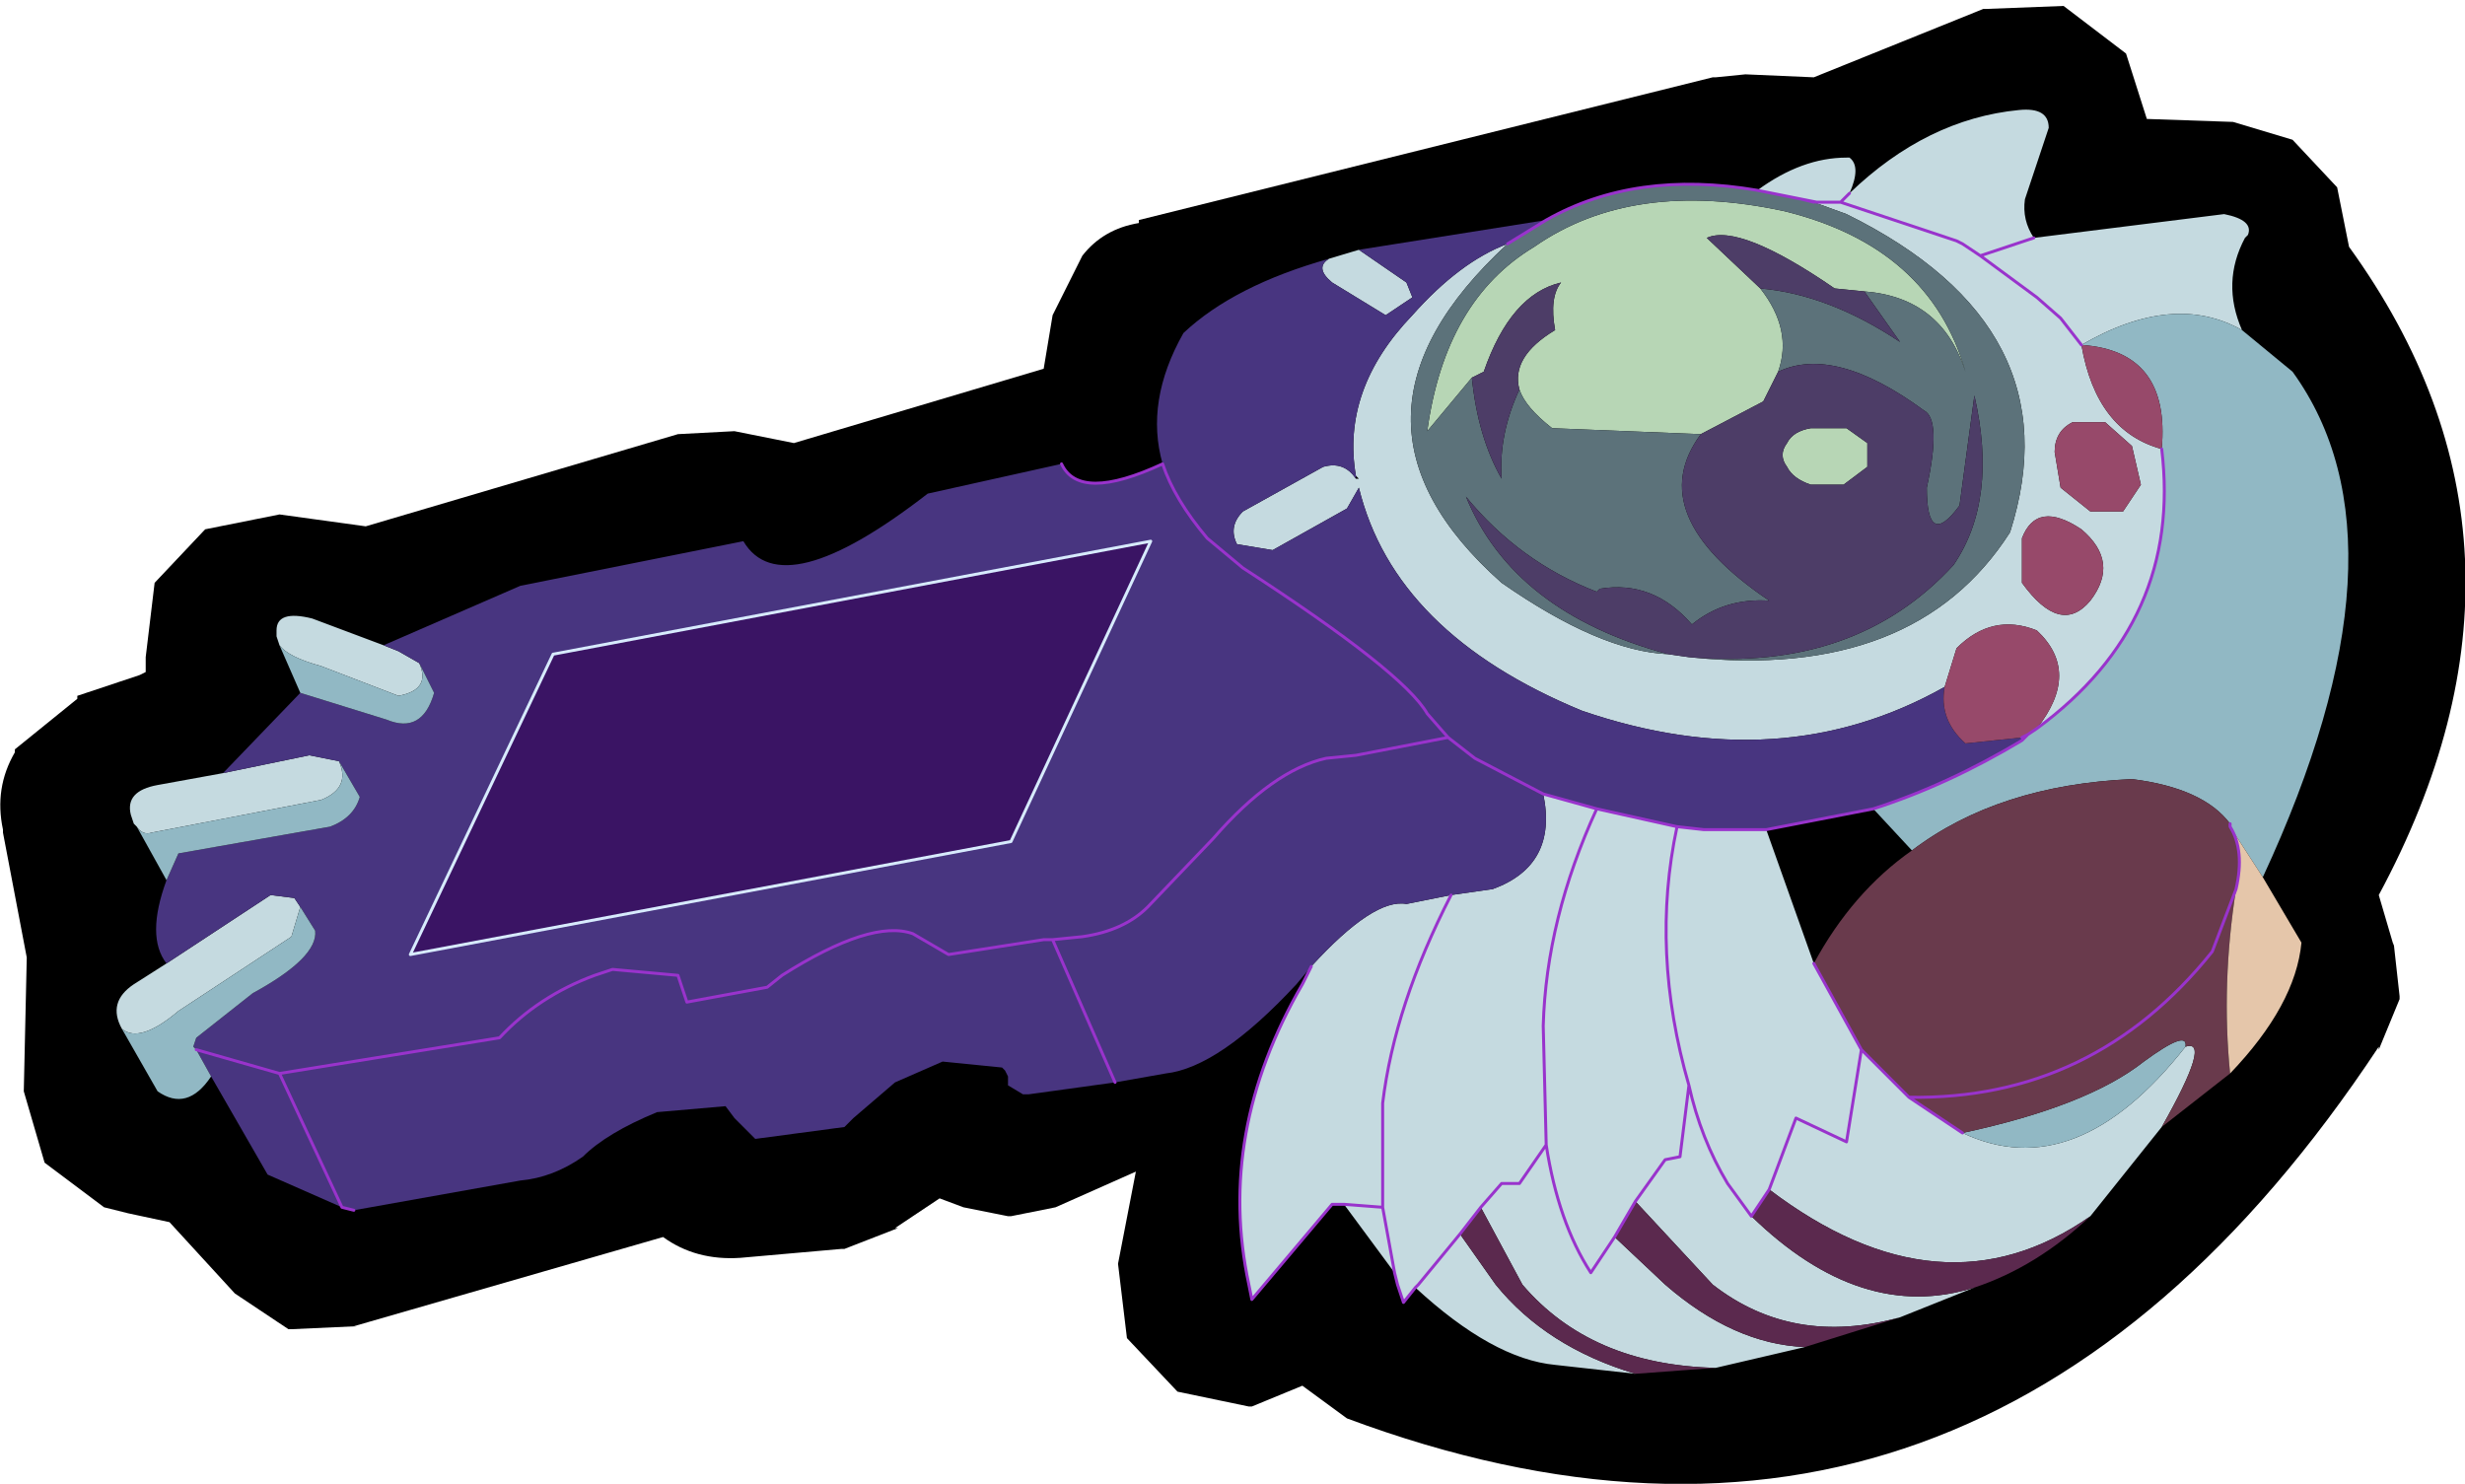 <?xml version="1.0" encoding="UTF-8" standalone="no"?>
<svg xmlns:xlink="http://www.w3.org/1999/xlink" height="24.95px" width="41.45px" xmlns="http://www.w3.org/2000/svg">
  <g transform="matrix(1.0, 0.0, 0.0, 1.0, 20.7, 12.45)">
    <path d="M15.05 -11.55 L15.4 -10.45 16.85 -10.4 17.85 -10.1 18.6 -9.3 18.8 -8.3 Q22.45 -3.25 19.3 2.6 L19.55 3.45 19.55 3.4 19.65 4.3 19.65 4.35 19.3 5.2 19.3 5.15 Q12.55 15.35 1.95 11.4 L1.2 10.85 0.35 11.2 0.3 11.2 -0.9 10.95 -1.75 10.05 -1.9 8.8 -1.6 7.25 -2.95 7.85 -3.7 8.0 -3.75 8.0 -4.5 7.85 -4.9 7.7 -5.65 8.2 -5.6 8.2 -6.5 8.55 -6.55 8.55 -8.25 8.7 Q-9.0 8.75 -9.55 8.35 L-14.75 9.85 -14.7 9.85 -15.8 9.9 -15.85 9.9 -16.75 9.3 -17.85 8.1 -18.55 7.95 -18.95 7.85 -19.95 7.1 -20.3 5.9 -20.25 3.65 -20.65 1.55 -20.65 1.5 Q-20.8 0.8 -20.45 0.2 L-20.45 0.15 -19.4 -0.7 -19.4 -0.75 -18.35 -1.1 -18.25 -1.15 -18.25 -1.35 -18.25 -1.4 -18.1 -2.65 -17.25 -3.55 -16.0 -3.8 -14.55 -3.6 -9.3 -5.15 -8.35 -5.2 -7.35 -5.0 -3.15 -6.25 -3.0 -7.15 -2.5 -8.15 Q-2.15 -8.6 -1.55 -8.7 L-1.55 -8.75 8.1 -11.15 8.15 -11.15 8.65 -11.2 9.8 -11.15 12.65 -12.3 12.7 -12.3 14.0 -12.35 15.05 -11.55" fill="#000000" fill-rule="evenodd" stroke="none"/>
    <path d="M1.65 -8.1 L2.15 -8.25 2.95 -7.7 3.05 -7.45 2.6 -7.15 1.7 -7.7 Q1.4 -7.95 1.65 -8.1 M8.85 -9.25 Q9.6 -9.8 10.35 -9.8 L10.4 -9.8 Q10.6 -9.65 10.4 -9.2 11.7 -10.45 13.25 -10.6 13.75 -10.65 13.75 -10.3 L13.35 -9.1 Q13.3 -8.75 13.5 -8.45 L16.7 -8.85 Q17.2 -8.75 17.1 -8.5 L17.05 -8.45 Q16.65 -7.7 17.0 -6.9 15.85 -7.55 14.3 -6.65 14.55 -5.2 15.65 -4.9 16.0 -2.0 13.55 -0.2 14.3 -1.15 13.55 -1.85 12.8 -2.15 12.2 -1.55 L12.0 -0.9 Q9.25 0.65 5.9 -0.5 2.75 -1.8 2.15 -4.25 L1.95 -3.9 0.7 -3.2 0.1 -3.3 Q-0.05 -3.6 0.2 -3.85 L1.55 -4.6 Q1.9 -4.7 2.1 -4.4 L2.15 -4.4 2.1 -4.45 Q1.85 -5.9 3.05 -7.15 3.85 -8.05 4.65 -8.35 1.45 -5.4 4.55 -2.65 6.2 -1.5 7.35 -1.45 L7.7 -1.4 Q11.5 -1.0 13.1 -3.5 14.2 -6.95 10.35 -8.85 L9.8 -9.05 9.85 -9.05 9.6 -9.1 8.85 -9.25 M15.65 6.5 L14.45 8.0 Q11.95 9.75 9.05 7.55 L8.75 8.0 8.35 7.45 Q7.9 6.7 7.7 5.8 7.05 3.55 7.5 1.45 7.05 3.55 7.7 5.8 7.9 6.7 8.35 7.45 L8.75 8.0 Q10.6 9.8 12.5 9.2 L11.25 9.7 Q9.45 10.2 8.1 9.15 L6.8 7.75 7.3 7.05 7.55 7.0 7.7 5.8 7.55 7.0 7.3 7.05 6.8 7.75 6.45 8.35 6.05 8.95 Q5.5 8.1 5.3 6.8 L4.85 7.45 4.55 7.45 4.2 7.85 4.55 7.45 4.85 7.45 5.3 6.8 5.25 4.8 Q5.3 3.0 6.15 1.15 L7.5 1.45 7.95 1.5 8.35 1.5 8.65 1.5 9.0 1.5 9.8 3.75 10.6 5.2 10.35 6.75 9.5 6.35 9.05 7.55 9.5 6.35 10.35 6.75 10.6 5.2 11.4 6.0 12.3 6.6 Q14.2 7.5 16.05 5.15 16.5 5.0 15.65 6.5 M9.65 10.2 L8.15 10.55 Q6.05 10.5 4.9 9.15 L4.2 7.85 3.85 8.3 3.15 9.15 3.1 9.2 3.15 9.15 3.85 8.3 4.45 9.15 Q5.3 10.2 6.8 10.65 L5.45 10.5 Q4.4 10.4 3.1 9.2 L2.9 9.45 2.8 9.15 2.75 8.95 1.9 7.8 1.7 7.8 0.35 9.4 0.3 9.15 Q-0.25 6.6 1.2 4.1 L1.35 3.8 Q2.4 2.65 2.95 2.75 L3.7 2.6 4.4 2.5 Q5.5 2.1 5.25 0.9 L6.15 1.15 Q5.3 3.0 5.25 4.8 L5.3 6.8 Q5.5 8.1 6.05 8.95 L6.45 8.35 7.3 9.15 Q8.45 10.15 9.65 10.2 M-18.65 4.85 Q-18.9 4.4 -18.45 4.1 L-17.9 3.75 -16.15 2.6 -15.75 2.65 -15.65 2.8 -15.8 3.3 -17.7 4.55 Q-18.35 5.1 -18.65 4.85 M-18.4 1.45 L-18.45 1.4 -18.5 1.25 Q-18.6 0.85 -18.05 0.75 L-16.95 0.55 -15.5 0.25 -15.0 0.35 Q-14.8 0.8 -15.3 1.0 L-18.15 1.55 Q-18.3 1.6 -18.4 1.45 M-16.0 -1.6 L-16.05 -1.75 -16.05 -1.85 Q-16.05 -2.2 -15.45 -2.05 L-14.25 -1.6 -14.0 -1.5 -13.65 -1.3 Q-13.45 -0.85 -14.0 -0.75 L-15.3 -1.25 Q-15.85 -1.4 -16.0 -1.6 M9.85 -9.05 L10.25 -9.05 12.2 -8.4 12.3 -8.35 12.6 -8.15 13.55 -7.45 13.95 -7.1 14.3 -6.65 13.95 -7.1 13.55 -7.45 12.6 -8.15 12.3 -8.35 12.2 -8.4 10.25 -9.05 9.85 -9.05 M12.6 -8.15 L13.5 -8.45 12.6 -8.15 M10.4 -9.2 L10.25 -9.05 10.4 -9.2 M15.15 -4.95 L14.7 -5.35 14.15 -5.35 Q13.85 -5.2 13.85 -4.85 L13.95 -4.25 14.45 -3.85 15.0 -3.85 15.3 -4.3 15.15 -4.95 M13.3 -3.4 L13.3 -2.65 Q13.95 -1.75 14.45 -2.35 14.95 -3.0 14.3 -3.55 13.55 -4.05 13.3 -3.4 M2.75 8.95 L2.55 7.85 2.55 6.1 Q2.75 4.45 3.7 2.6 2.75 4.45 2.55 6.1 L2.55 7.85 2.75 8.95 M1.9 7.8 L2.55 7.85 1.9 7.8" fill="#c5dae0" fill-rule="evenodd" stroke="none"/>
    <path d="M2.15 -8.25 L5.3 -8.75 4.65 -8.35 Q3.85 -8.05 3.05 -7.15 1.85 -5.9 2.1 -4.45 L2.1 -4.4 Q1.9 -4.7 1.55 -4.6 L0.2 -3.85 Q-0.05 -3.6 0.1 -3.3 L0.7 -3.2 1.95 -3.9 2.15 -4.25 Q2.75 -1.8 5.9 -0.5 9.25 0.65 12.0 -0.9 11.9 -0.35 12.35 0.05 L13.3 -0.05 13.3 0.0 Q12.05 0.75 10.8 1.15 L9.0 1.5 8.65 1.5 8.35 1.5 7.95 1.5 7.5 1.45 6.15 1.15 5.25 0.9 4.1 0.3 3.65 -0.05 3.3 -0.45 Q2.9 -1.15 0.2 -2.9 L-0.4 -3.4 Q-0.95 -4.05 -1.15 -4.65 -0.95 -4.05 -0.4 -3.4 L0.2 -2.9 Q2.9 -1.15 3.3 -0.45 L3.65 -0.05 4.1 0.3 5.25 0.9 Q5.5 2.1 4.4 2.5 L3.7 2.6 2.95 2.75 Q2.4 2.65 1.35 3.8 L1.1 4.1 Q-0.2 5.5 -1.1 5.6 L-1.95 5.75 -3.4 5.95 -3.5 5.95 -3.75 5.8 -3.75 5.75 -3.75 5.65 -3.8 5.55 -3.85 5.5 -4.85 5.4 -5.65 5.75 -6.35 6.35 -6.5 6.5 -8.0 6.7 -8.35 6.35 -8.5 6.15 -9.65 6.25 Q-10.5 6.6 -10.9 7.0 -11.4 7.35 -11.95 7.4 L-14.75 7.9 -14.95 7.85 -16.2 7.3 -17.15 5.65 -17.4 5.2 -17.45 5.15 -17.4 5.0 -16.45 4.25 Q-15.35 3.65 -15.4 3.2 L-15.65 2.8 -15.75 2.65 -16.15 2.6 -17.9 3.75 Q-18.25 3.3 -17.9 2.35 L-17.7 1.9 -15.15 1.45 Q-14.75 1.3 -14.65 0.95 L-15.0 0.35 -15.5 0.25 -16.95 0.55 -15.65 -0.8 -14.2 -0.35 Q-13.6 -0.1 -13.4 -0.8 L-13.65 -1.3 -14.0 -1.5 -14.25 -1.6 -11.95 -2.6 -8.2 -3.35 Q-7.55 -2.25 -5.1 -4.15 L-2.85 -4.65 Q-2.55 -4.0 -1.15 -4.65 -1.45 -5.7 -0.8 -6.85 0.05 -7.65 1.65 -8.1 1.4 -7.95 1.7 -7.7 L2.6 -7.15 3.05 -7.45 2.95 -7.7 2.15 -8.25 M-1.95 5.75 L-3.0 3.35 -2.5 3.3 Q-1.8 3.2 -1.4 2.8 L-0.3 1.65 Q0.7 0.5 1.6 0.3 L2.1 0.25 3.65 -0.05 2.1 0.25 1.6 0.3 Q0.7 0.5 -0.3 1.65 L-1.4 2.8 Q-1.8 3.2 -2.5 3.3 L-3.0 3.35 -1.95 5.75 M-14.95 7.85 L-16.0 5.6 -12.3 5.0 Q-11.65 4.3 -10.7 3.95 L-10.4 3.85 -9.3 3.95 -9.15 4.4 -7.8 4.15 -7.55 3.95 Q-6.05 3.0 -5.35 3.25 L-4.75 3.6 -3.15 3.35 -3.0 3.35 -3.15 3.35 -4.75 3.6 -5.35 3.25 Q-6.05 3.0 -7.55 3.95 L-7.8 4.15 -9.15 4.4 -9.3 3.95 -10.4 3.85 -10.7 3.95 Q-11.65 4.3 -12.3 5.0 L-16.0 5.6 -14.95 7.85 M-1.35 -3.35 L-11.4 -1.45 -13.8 3.6 -3.7 1.7 -1.35 -3.35 M-17.4 5.2 L-16.0 5.6 -17.4 5.2" fill="#483580" fill-rule="evenodd" stroke="none"/>
    <path d="M10.65 -7.55 L10.15 -7.6 Q8.55 -8.7 8.0 -8.45 L8.9 -7.6 Q9.45 -6.9 9.2 -6.2 L8.95 -5.7 7.9 -5.15 5.4 -5.25 Q4.95 -5.6 4.85 -5.9 4.7 -6.45 5.45 -6.9 5.35 -7.45 5.55 -7.7 4.7 -7.5 4.25 -6.2 L4.05 -6.1 3.3 -5.2 Q3.6 -7.4 5.1 -8.3 6.75 -9.45 9.3 -8.9 11.75 -8.3 12.35 -6.2 11.95 -7.45 10.65 -7.55 M10.7 -5.0 L10.7 -4.6 10.3 -4.3 9.75 -4.3 Q9.45 -4.4 9.35 -4.6 9.2 -4.8 9.35 -5.0 9.45 -5.2 9.75 -5.25 L10.35 -5.25 10.7 -5.0" fill="#b7d6b5" fill-rule="evenodd" stroke="none"/>
    <path d="M5.3 -8.75 Q6.8 -9.6 8.85 -9.25 L9.6 -9.1 9.8 -9.05 10.35 -8.85 Q14.2 -6.95 13.1 -3.5 11.5 -1.0 7.7 -1.4 10.5 -1.15 12.15 -2.95 12.9 -4.05 12.5 -5.8 L12.25 -3.95 Q11.7 -3.2 11.7 -4.25 11.95 -5.4 11.65 -5.55 10.15 -6.65 9.2 -6.2 9.45 -6.9 8.9 -7.6 10.05 -7.5 11.25 -6.7 L10.65 -7.55 Q11.95 -7.45 12.35 -6.2 11.75 -8.3 9.3 -8.9 6.75 -9.45 5.1 -8.3 3.6 -7.4 3.3 -5.2 L4.05 -6.1 Q4.15 -5.1 4.55 -4.4 4.5 -5.15 4.85 -5.9 4.95 -5.6 5.4 -5.25 L7.9 -5.15 Q6.9 -3.8 9.05 -2.35 8.3 -2.4 7.75 -1.95 7.1 -2.7 6.2 -2.55 L6.15 -2.5 Q4.85 -3.0 3.95 -4.1 4.75 -2.15 7.35 -1.45 6.2 -1.5 4.55 -2.65 1.45 -5.4 4.65 -8.35 L5.3 -8.75" fill="#5c727a" fill-rule="evenodd" stroke="none"/>
    <path d="M8.9 -7.6 L8.0 -8.45 Q8.55 -8.7 10.15 -7.6 L10.65 -7.55 11.25 -6.7 Q10.05 -7.5 8.9 -7.6 M4.05 -6.1 L4.25 -6.2 Q4.7 -7.5 5.55 -7.7 5.35 -7.45 5.45 -6.9 4.7 -6.45 4.85 -5.9 4.5 -5.15 4.55 -4.4 4.15 -5.1 4.05 -6.1 M7.9 -5.15 L8.95 -5.7 9.2 -6.2 Q10.15 -6.65 11.65 -5.55 11.95 -5.4 11.7 -4.25 11.7 -3.2 12.25 -3.95 L12.5 -5.8 Q12.9 -4.05 12.15 -2.95 10.5 -1.15 7.7 -1.4 L7.35 -1.45 Q4.75 -2.15 3.95 -4.1 4.85 -3.0 6.15 -2.5 L6.2 -2.55 Q7.1 -2.7 7.75 -1.95 8.3 -2.4 9.05 -2.35 6.9 -3.8 7.9 -5.15 M10.7 -5.0 L10.35 -5.25 9.75 -5.25 Q9.45 -5.2 9.35 -5.0 9.2 -4.8 9.35 -4.6 9.45 -4.4 9.75 -4.3 L10.3 -4.3 10.7 -4.6 10.7 -5.0" fill="#4d3d67" fill-rule="evenodd" stroke="none"/>
    <path d="M17.0 -6.9 L17.85 -6.2 Q19.95 -3.3 17.35 2.3 L16.8 1.45 16.8 1.4 Q16.35 0.8 15.15 0.65 12.9 0.75 11.45 1.85 L10.8 1.15 Q12.05 0.75 13.3 0.0 L13.4 -0.1 13.55 -0.2 Q16.0 -2.0 15.65 -4.9 15.8 -6.55 14.3 -6.65 15.85 -7.55 17.0 -6.9 M-17.15 5.65 Q-17.55 6.25 -18.05 5.9 L-18.65 4.85 Q-18.35 5.1 -17.7 4.55 L-15.8 3.3 -15.65 2.8 -15.4 3.2 Q-15.35 3.65 -16.45 4.25 L-17.4 5.0 -17.45 5.15 -17.4 5.2 -17.15 5.65 M-17.9 2.35 L-18.4 1.45 Q-18.3 1.6 -18.15 1.55 L-15.3 1.0 Q-14.8 0.8 -15.0 0.35 L-14.65 0.95 Q-14.75 1.3 -15.15 1.45 L-17.7 1.9 -17.9 2.35 M-15.65 -0.8 L-16.0 -1.6 Q-15.85 -1.4 -15.3 -1.25 L-14.0 -0.75 Q-13.45 -0.85 -13.65 -1.3 L-13.4 -0.8 Q-13.6 -0.1 -14.2 -0.35 L-15.65 -0.8 M12.3 6.6 Q14.4 6.15 15.35 5.4 16.1 4.85 16.05 5.15 14.2 7.5 12.3 6.6" fill="#91b8c4" fill-rule="evenodd" stroke="none"/>
    <path d="M12.0 -0.9 L12.2 -1.55 Q12.8 -2.15 13.55 -1.85 14.3 -1.15 13.55 -0.2 L13.4 -0.1 13.3 -0.05 12.35 0.05 Q11.9 -0.35 12.0 -0.9 M15.65 -4.9 Q14.55 -5.2 14.3 -6.65 15.8 -6.55 15.65 -4.9 M15.15 -4.95 L15.3 -4.3 15.0 -3.85 14.45 -3.85 13.95 -4.25 13.85 -4.85 Q13.85 -5.2 14.15 -5.35 L14.7 -5.35 15.15 -4.95 M13.3 -3.4 Q13.55 -4.05 14.3 -3.55 14.95 -3.0 14.45 -2.35 13.95 -1.75 13.3 -2.65 L13.3 -3.4" fill="#97496a" fill-rule="evenodd" stroke="none"/>
    <path d="M16.8 5.6 L15.65 6.5 Q16.5 5.0 16.05 5.15 16.1 4.85 15.35 5.4 14.4 6.15 12.3 6.6 L11.4 6.0 10.6 5.2 9.8 3.75 Q10.45 2.55 11.45 1.85 12.9 0.75 15.15 0.65 16.35 0.8 16.8 1.4 L16.8 1.45 Q17.05 1.85 16.9 2.5 16.65 4.1 16.8 5.6 M16.9 2.5 L16.5 3.55 Q14.5 6.05 11.4 6.0 14.5 6.05 16.5 3.55 L16.9 2.5" fill="#693a4c" fill-rule="evenodd" stroke="none"/>
    <path d="M17.35 2.3 L18.0 3.4 Q17.9 4.45 16.8 5.6 16.65 4.1 16.9 2.5 17.05 1.85 16.8 1.45 L17.35 2.3" fill="#e5c6aa" fill-rule="evenodd" stroke="none"/>
    <path d="M14.45 8.0 Q13.55 8.85 12.5 9.2 10.6 9.8 8.75 8.0 L9.05 7.55 Q11.95 9.75 14.45 8.0 M11.25 9.7 L9.65 10.2 Q8.45 10.15 7.3 9.15 L6.45 8.35 6.8 7.75 8.1 9.15 Q9.45 10.2 11.25 9.7 M8.15 10.55 L6.8 10.65 Q5.3 10.2 4.45 9.15 L3.85 8.3 4.2 7.85 4.9 9.15 Q6.05 10.5 8.15 10.55" fill="#5b294e" fill-rule="evenodd" stroke="none"/>
    <path d="M-1.35 -3.35 L-3.7 1.7 -13.8 3.6 -11.4 -1.45 -1.35 -3.35" fill="#3a1464" fill-rule="evenodd" stroke="none"/>
    <path d="M5.3 -8.75 Q6.8 -9.6 8.85 -9.25 L9.6 -9.1 9.85 -9.05 10.25 -9.05 10.4 -9.2 M3.1 9.2 L2.9 9.45 2.8 9.15 2.75 8.95 2.55 7.85 1.9 7.8 1.7 7.8 0.35 9.4 0.3 9.15 Q-0.25 6.6 1.2 4.1 L1.35 3.8 M-14.75 7.9 L-14.95 7.85 -16.0 5.6 -17.4 5.2 M-2.85 -4.65 Q-2.55 -4.0 -1.15 -4.65 -0.95 -4.05 -0.4 -3.4 L0.2 -2.9 Q2.9 -1.15 3.3 -0.45 L3.65 -0.05 4.1 0.3 5.25 0.9 6.15 1.15 7.5 1.45 Q7.05 3.55 7.7 5.8 7.9 6.7 8.35 7.45 L8.75 8.0 9.05 7.55 9.5 6.35 10.35 6.75 10.6 5.2 11.4 6.0 Q14.5 6.05 16.5 3.55 L16.9 2.5 Q17.05 1.85 16.8 1.45 L16.8 1.4 M4.65 -8.35 L5.3 -8.75 M13.55 -0.2 Q16.0 -2.0 15.65 -4.9 M14.3 -6.65 L13.95 -7.1 13.55 -7.45 12.6 -8.15 12.3 -8.35 12.2 -8.4 10.25 -9.05 M9.8 -9.05 L9.6 -9.1 M13.5 -8.45 L12.6 -8.15 M13.4 -0.1 L13.55 -0.2 M13.3 -0.05 L13.4 -0.1 13.3 0.0 Q12.05 0.75 10.8 1.15 L9.0 1.5 8.65 1.5 8.35 1.5 7.95 1.5 7.5 1.45 M10.6 5.2 L9.8 3.75 M3.65 -0.05 L2.1 0.25 1.6 0.3 Q0.7 0.5 -0.3 1.65 L-1.4 2.8 Q-1.8 3.2 -2.5 3.3 L-3.0 3.35 -1.95 5.75 M3.7 2.6 Q2.75 4.45 2.55 6.1 L2.55 7.85 M4.2 7.85 L4.55 7.45 4.85 7.45 5.3 6.8 5.25 4.8 Q5.3 3.0 6.15 1.15 M6.8 7.75 L7.3 7.05 7.55 7.0 7.7 5.8 M6.45 8.35 L6.8 7.75 M6.45 8.35 L6.05 8.95 Q5.5 8.1 5.3 6.8 M3.85 8.3 L4.2 7.85 M3.1 9.2 L3.15 9.15 3.85 8.3 M12.3 6.6 L11.4 6.0 M-3.0 3.35 L-3.15 3.35 -4.75 3.6 -5.35 3.25 Q-6.05 3.0 -7.55 3.95 L-7.8 4.15 -9.15 4.4 -9.3 3.95 -10.4 3.85 -10.7 3.95 Q-11.65 4.3 -12.3 5.0 L-16.0 5.6" fill="none" stroke="#9933cc" stroke-linecap="round" stroke-linejoin="round" stroke-width="0.05"/>
    <path d="M-1.35 -3.35 L-11.4 -1.45 -13.8 3.6 -3.7 1.7 -1.35 -3.35" fill="none" stroke="#d7ebfd" stroke-linecap="round" stroke-linejoin="round" stroke-width="0.05"/>
  </g>
</svg>
